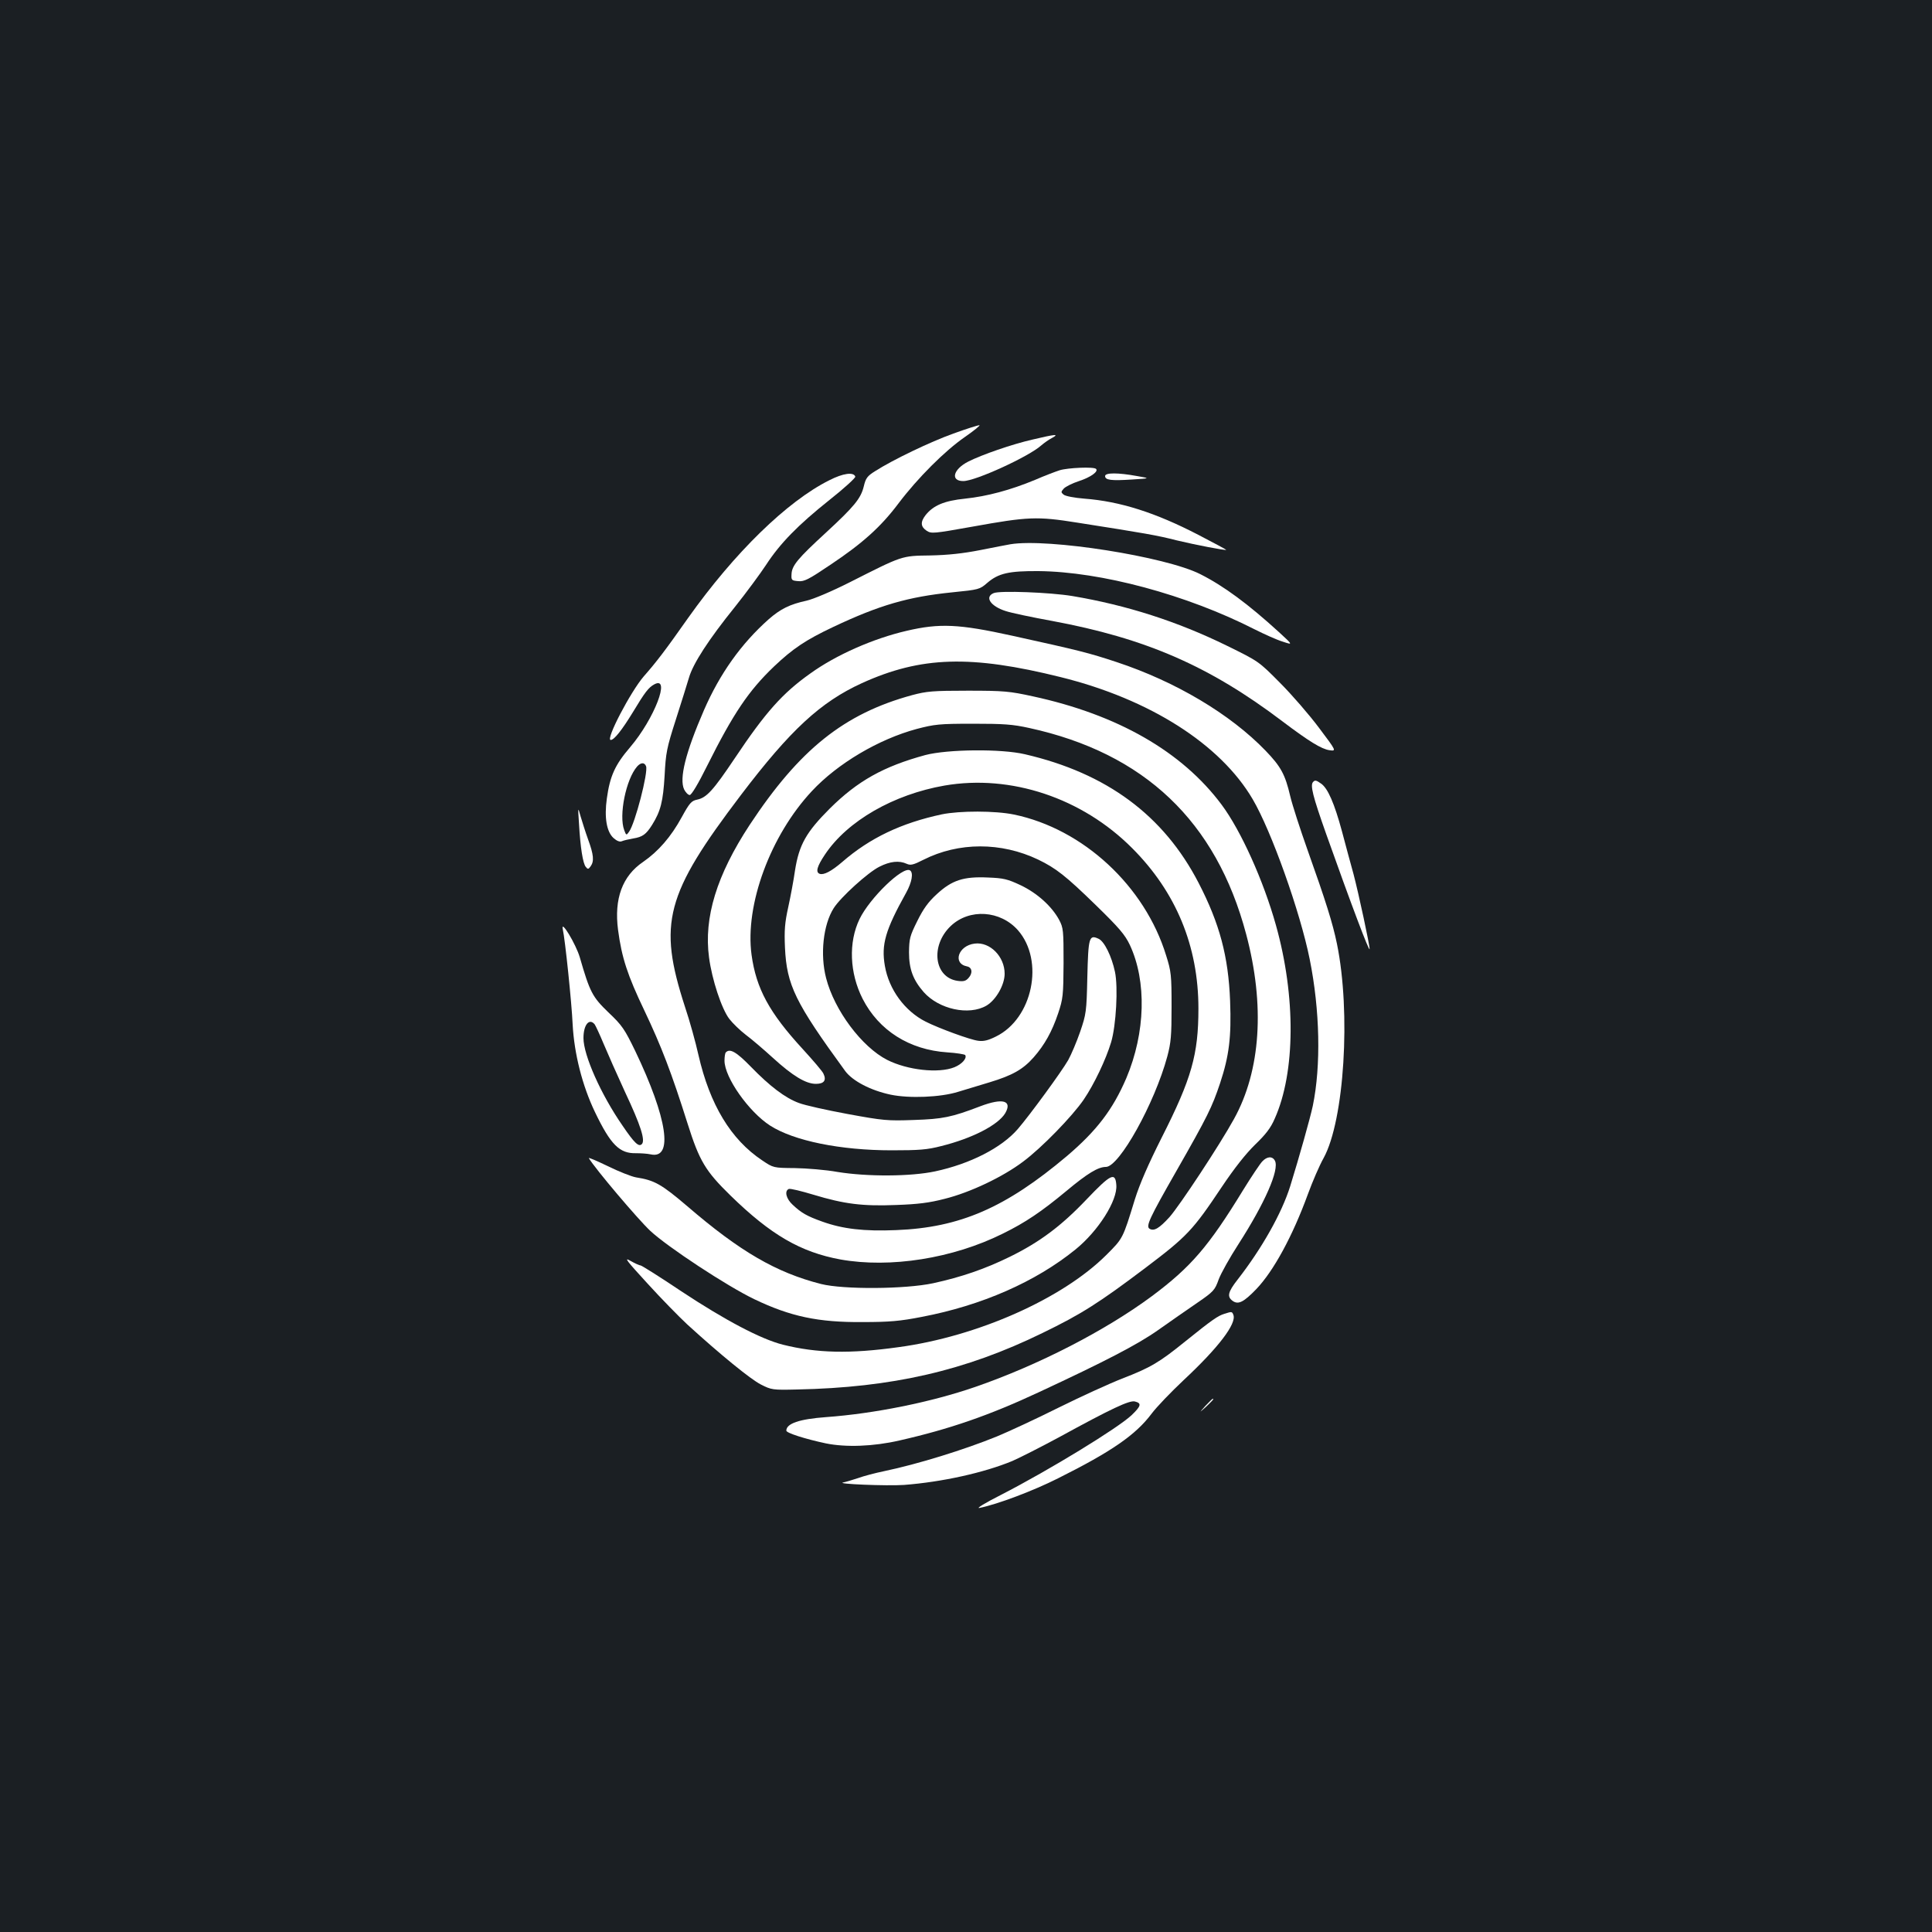 <?xml version="1.0" standalone="no"?>
<!DOCTYPE svg PUBLIC "-//W3C//DTD SVG 20010904//EN"
 "http://www.w3.org/TR/2001/REC-SVG-20010904/DTD/svg10.dtd">
<svg version="1.0" xmlns="http://www.w3.org/2000/svg"
 width="1000pt" height="1000pt" viewBox="0 0 1000 1000"
 preserveAspectRatio="xMidYMid meet">
<rect width="100%" height="100%" fill="#1b1f23"/>
<g transform="translate(0,1000) scale(0.1,-0.1)"
fill="#ffffff" stroke="none">
<path d="M4935 7756 c-118 -42 -314 -136 -406 -195 -40 -25 -48 -36 -58 -78
-15 -63 -50 -105 -195 -239 -146 -134 -177 -171 -179 -215 -2 -32 0 -34 35
-37 31 -3 54 9 171 88 164 110 257 194 348 315 98 130 240 272 343 343 49 34
83 62 75 61 -8 0 -68 -19 -134 -43z"/>
<path d="M5345 7725 c-106 -24 -264 -79 -333 -114 -79 -40 -94 -101 -26 -101
63 0 340 127 404 185 14 12 39 30 55 38 40 22 18 20 -100 -8z"/>
<path d="M5485 7566 c-22 -7 -80 -29 -128 -50 -128 -53 -248 -85 -362 -97
-108 -11 -164 -35 -204 -85 -28 -36 -26 -60 5 -81 25 -16 35 -15 237 21 288
52 335 54 542 21 351 -55 415 -66 516 -92 96 -23 251 -53 256 -49 1 1 -64 36
-145 78 -222 115 -405 173 -589 187 -51 4 -99 13 -108 21 -14 12 -14 14 1 31
9 10 45 28 79 39 61 20 102 50 88 63 -11 12 -146 6 -188 -7z"/>
<path d="M4292 7514 c-218 -109 -490 -374 -730 -712 -121 -172 -165 -229 -230
-303 -68 -79 -199 -329 -171 -329 18 0 58 51 115 144 62 103 81 128 111 144
86 46 0 -178 -125 -325 -79 -92 -105 -150 -121 -266 -14 -99 -1 -173 35 -205
17 -15 32 -21 43 -16 9 4 35 10 58 14 49 8 67 21 98 70 45 72 57 122 65 255 6
118 11 144 58 290 28 88 59 186 68 217 21 73 101 197 239 368 59 74 131 172
160 216 73 112 165 206 328 336 76 60 136 115 134 121 -8 25 -63 18 -135 -19z
m-948 -1480 c12 -31 -57 -297 -88 -339 -14 -20 -15 -19 -25 8 -29 76 9 264 67
330 19 21 38 22 46 1z"/>
<path d="M5720 7536 c0 -21 31 -25 138 -18 97 6 97 6 27 18 -98 18 -165 18
-165 0z"/>
<path d="M5230 7183 c-14 -2 -83 -16 -155 -30 -92 -18 -168 -26 -260 -28 -150
-2 -142 0 -415 -138 -97 -49 -190 -88 -225 -96 -87 -19 -134 -42 -196 -96
-143 -127 -253 -282 -335 -470 -96 -221 -129 -355 -103 -411 8 -16 21 -29 29
-29 9 0 44 58 90 151 136 272 215 389 347 515 97 92 164 137 306 204 239 113
388 156 615 179 139 14 143 15 182 49 58 50 113 62 265 61 324 -3 767 -122
1120 -302 50 -25 114 -54 144 -63 54 -18 54 -18 -19 49 -160 146 -286 239
-407 300 -179 91 -788 187 -983 155z"/>
<path d="M5143 6930 c-48 -20 -16 -68 63 -93 27 -9 135 -32 240 -51 484 -90
813 -233 1191 -519 139 -105 203 -144 244 -150 37 -5 37 -5 -54 116 -50 67
-141 172 -202 233 -110 111 -110 111 -275 192 -257 126 -520 210 -800 257
-115 19 -376 29 -407 15z"/>
<path d="M4693 6735 c-173 -40 -366 -125 -499 -221 -144 -102 -232 -201 -391
-439 -112 -167 -146 -204 -195 -214 -29 -6 -39 -17 -79 -90 -56 -103 -122
-178 -200 -232 -108 -73 -151 -191 -130 -352 19 -144 49 -235 136 -417 88
-185 141 -323 224 -586 61 -193 92 -245 222 -372 209 -204 363 -293 569 -331
258 -46 582 5 841 134 116 57 199 113 328 220 110 92 165 125 205 125 69 0
252 328 318 572 19 72 22 107 22 258 0 162 -2 182 -28 264 -110 360 -430 656
-788 730 -97 20 -280 20 -373 1 -210 -45 -372 -122 -515 -246 -57 -49 -96 -69
-117 -62 -23 8 -14 39 27 100 116 174 355 311 619 357 343 59 712 -64 971
-324 227 -227 343 -507 343 -830 0 -238 -35 -362 -190 -668 -69 -137 -114
-240 -139 -320 -63 -205 -61 -201 -148 -288 -228 -227 -668 -422 -1076 -477
-251 -35 -422 -31 -598 13 -114 29 -298 126 -525 276 -110 74 -206 134 -211
134 -6 0 -30 11 -53 24 -35 20 -22 3 88 -117 71 -78 164 -173 206 -212 172
-157 328 -284 381 -311 55 -28 61 -29 187 -26 492 10 871 97 1270 292 202 98
293 156 533 337 217 164 246 195 395 418 67 100 125 173 173 220 55 53 81 86
102 135 107 239 110 632 6 1002 -64 229 -181 489 -281 623 -205 275 -538 466
-978 561 -119 26 -148 29 -335 29 -183 0 -214 -3 -289 -23 -352 -96 -583 -281
-841 -672 -170 -259 -238 -479 -210 -686 15 -114 65 -266 105 -318 17 -22 55
-59 85 -82 31 -23 94 -77 140 -119 103 -94 171 -135 223 -135 42 0 56 18 39
53 -5 12 -54 69 -107 127 -173 188 -241 313 -265 488 -35 259 98 618 312 847
133 143 346 269 543 322 92 24 116 27 290 27 160 0 206 -3 292 -22 596 -130
968 -483 1123 -1067 98 -367 76 -706 -63 -957 -75 -136 -281 -448 -334 -508
-53 -58 -80 -74 -103 -60 -20 13 -1 54 139 299 162 284 184 329 226 454 47
142 59 239 52 426 -9 231 -54 400 -163 611 -181 350 -476 568 -899 666 -123
29 -400 26 -515 -4 -217 -59 -351 -134 -495 -277 -122 -122 -159 -187 -180
-320 -7 -50 -23 -135 -35 -190 -18 -81 -21 -121 -17 -210 9 -194 53 -284 312
-639 38 -51 131 -100 235 -122 96 -20 258 -14 350 15 36 11 109 33 162 49 119
36 173 67 228 129 57 65 95 133 127 228 25 75 27 92 28 260 0 170 -1 182 -23
224 -38 70 -113 138 -199 179 -68 32 -89 37 -169 40 -127 6 -187 -14 -265 -86
-44 -40 -70 -76 -101 -139 -39 -78 -42 -92 -43 -162 0 -87 21 -143 76 -206 79
-89 234 -123 325 -70 49 29 94 107 94 165 0 89 -76 166 -155 156 -85 -10 -116
-103 -40 -118 27 -5 31 -35 8 -60 -14 -16 -26 -19 -56 -15 -122 17 -143 182
-36 284 97 92 257 81 348 -22 138 -158 76 -457 -114 -550 -40 -20 -64 -26 -92
-22 -41 5 -202 64 -272 99 -108 55 -190 166 -211 289 -19 110 2 184 110 378
30 54 39 104 20 116 -37 23 -209 -144 -261 -252 -58 -120 -52 -279 16 -413 84
-164 242 -264 438 -277 48 -3 90 -10 93 -14 10 -17 -17 -47 -56 -63 -82 -33
-243 -15 -348 38 -131 67 -273 256 -316 423 -32 122 -15 277 39 362 35 56 178
186 237 215 55 28 102 33 141 15 20 -9 34 -6 87 21 182 92 402 92 593 1 93
-45 143 -84 300 -237 119 -116 150 -152 175 -205 88 -188 81 -454 -18 -689
-70 -163 -153 -272 -308 -404 -317 -267 -553 -370 -883 -383 -168 -7 -277 6
-383 44 -81 29 -108 45 -153 87 -34 31 -44 72 -20 82 8 3 65 -11 128 -30 159
-48 253 -60 428 -53 112 4 170 11 251 32 132 33 300 113 405 192 97 72 255
235 314 321 55 81 115 208 142 297 26 87 37 285 20 365 -17 80 -55 158 -85
171 -49 23 -53 7 -58 -199 -4 -179 -6 -191 -37 -282 -18 -52 -46 -118 -62
-147 -35 -61 -199 -285 -261 -357 -84 -97 -246 -180 -428 -219 -127 -27 -350
-28 -505 -3 -60 11 -160 19 -221 20 -111 1 -111 1 -169 40 -162 108 -271 288
-330 546 -14 63 -45 176 -70 250 -140 432 -101 580 290 1095 256 337 412 481
626 579 306 139 564 147 1030 31 460 -114 826 -347 993 -632 97 -165 246 -584
295 -828 53 -263 59 -551 16 -759 -14 -65 -70 -264 -117 -416 -44 -140 -146
-321 -272 -483 -51 -65 -56 -89 -25 -111 29 -20 57 -5 121 61 90 94 188 274
268 493 23 63 59 147 81 186 107 195 142 753 69 1109 -22 107 -58 221 -152
485 -38 107 -79 233 -90 280 -26 111 -48 152 -127 234 -183 190 -466 358 -771
459 -145 48 -193 60 -543 137 -273 60 -373 65 -544 25z"/>
<path d="M6797 5953 c-17 -16 -2 -74 67 -269 130 -366 225 -617 225 -596 1 19
-57 288 -83 387 -14 50 -41 150 -60 222 -39 144 -73 223 -108 247 -25 18 -32
19 -41 9z"/>
<path d="M2997 5735 c7 -122 20 -204 35 -222 10 -13 14 -13 25 3 19 26 16 60
-13 139 -14 39 -31 93 -39 120 -14 50 -14 50 -8 -40z"/>
<path d="M2913 5190 c12 -53 46 -380 51 -492 8 -152 50 -317 115 -453 82 -171
128 -216 213 -214 24 0 58 -2 76 -6 118 -26 87 186 -80 535 -55 113 -67 132
-139 200 -83 80 -96 105 -148 285 -20 68 -100 201 -88 145z m165 -492 c5 -7
26 -52 46 -100 20 -48 70 -161 111 -250 82 -174 106 -251 87 -270 -16 -16 -39
6 -100 96 -111 160 -202 364 -202 453 0 69 30 105 58 71z"/>
<path d="M3757 4553 c-4 -3 -7 -23 -7 -43 0 -87 126 -265 236 -336 123 -79
364 -128 629 -128 142 0 184 3 257 22 161 40 294 109 331 170 38 66 -13 80
-129 36 -149 -57 -194 -66 -344 -71 -136 -5 -158 -3 -343 31 -108 20 -221 45
-252 57 -71 26 -151 87 -249 188 -74 76 -108 96 -129 74z"/>
<path d="M3048 4005 c33 -55 253 -315 318 -376 89 -83 397 -286 539 -354 186
-89 330 -120 560 -118 139 0 195 5 307 27 309 59 588 181 795 349 117 95 218
253 211 334 -5 68 -29 56 -153 -74 -133 -140 -245 -223 -400 -299 -129 -63
-249 -104 -395 -136 -145 -31 -464 -33 -580 -4 -232 59 -420 168 -693 403
-134 114 -169 134 -265 149 -23 4 -89 30 -146 58 -58 28 -102 47 -98 41z"/>
<path d="M6533 3988 c-12 -13 -57 -80 -100 -150 -178 -291 -270 -397 -471
-547 -242 -179 -588 -357 -915 -470 -229 -79 -523 -138 -772 -156 -137 -10
-205 -33 -205 -70 0 -12 97 -43 205 -66 104 -21 245 -16 380 15 260 59 465
130 720 249 344 160 514 248 620 323 61 43 151 106 201 140 86 59 92 66 112
122 12 32 58 114 102 182 137 213 213 386 189 432 -13 25 -41 23 -66 -4z"/>
<path d="M6338 3200 c-33 -10 -63 -30 -203 -143 -135 -109 -178 -135 -328
-193 -64 -25 -213 -93 -330 -151 -116 -58 -259 -124 -317 -148 -167 -68 -408
-143 -585 -180 -44 -9 -105 -25 -135 -36 -30 -10 -64 -20 -75 -22 -45 -8 225
-19 314 -13 196 15 414 63 561 124 41 18 149 73 240 122 274 150 366 193 394
186 36 -9 33 -23 -17 -71 -70 -66 -422 -282 -677 -413 -83 -42 -130 -71 -110
-67 94 19 279 89 406 153 278 139 402 225 484 334 26 35 101 113 167 175 180
168 274 292 257 337 -7 18 -8 18 -46 6z"/>
<path d="M6239 2723 c-34 -38 -34 -38 4 -4 34 33 42 41 34 41 -2 0 -19 -17
-38 -37z"/>
</g>
</svg>
